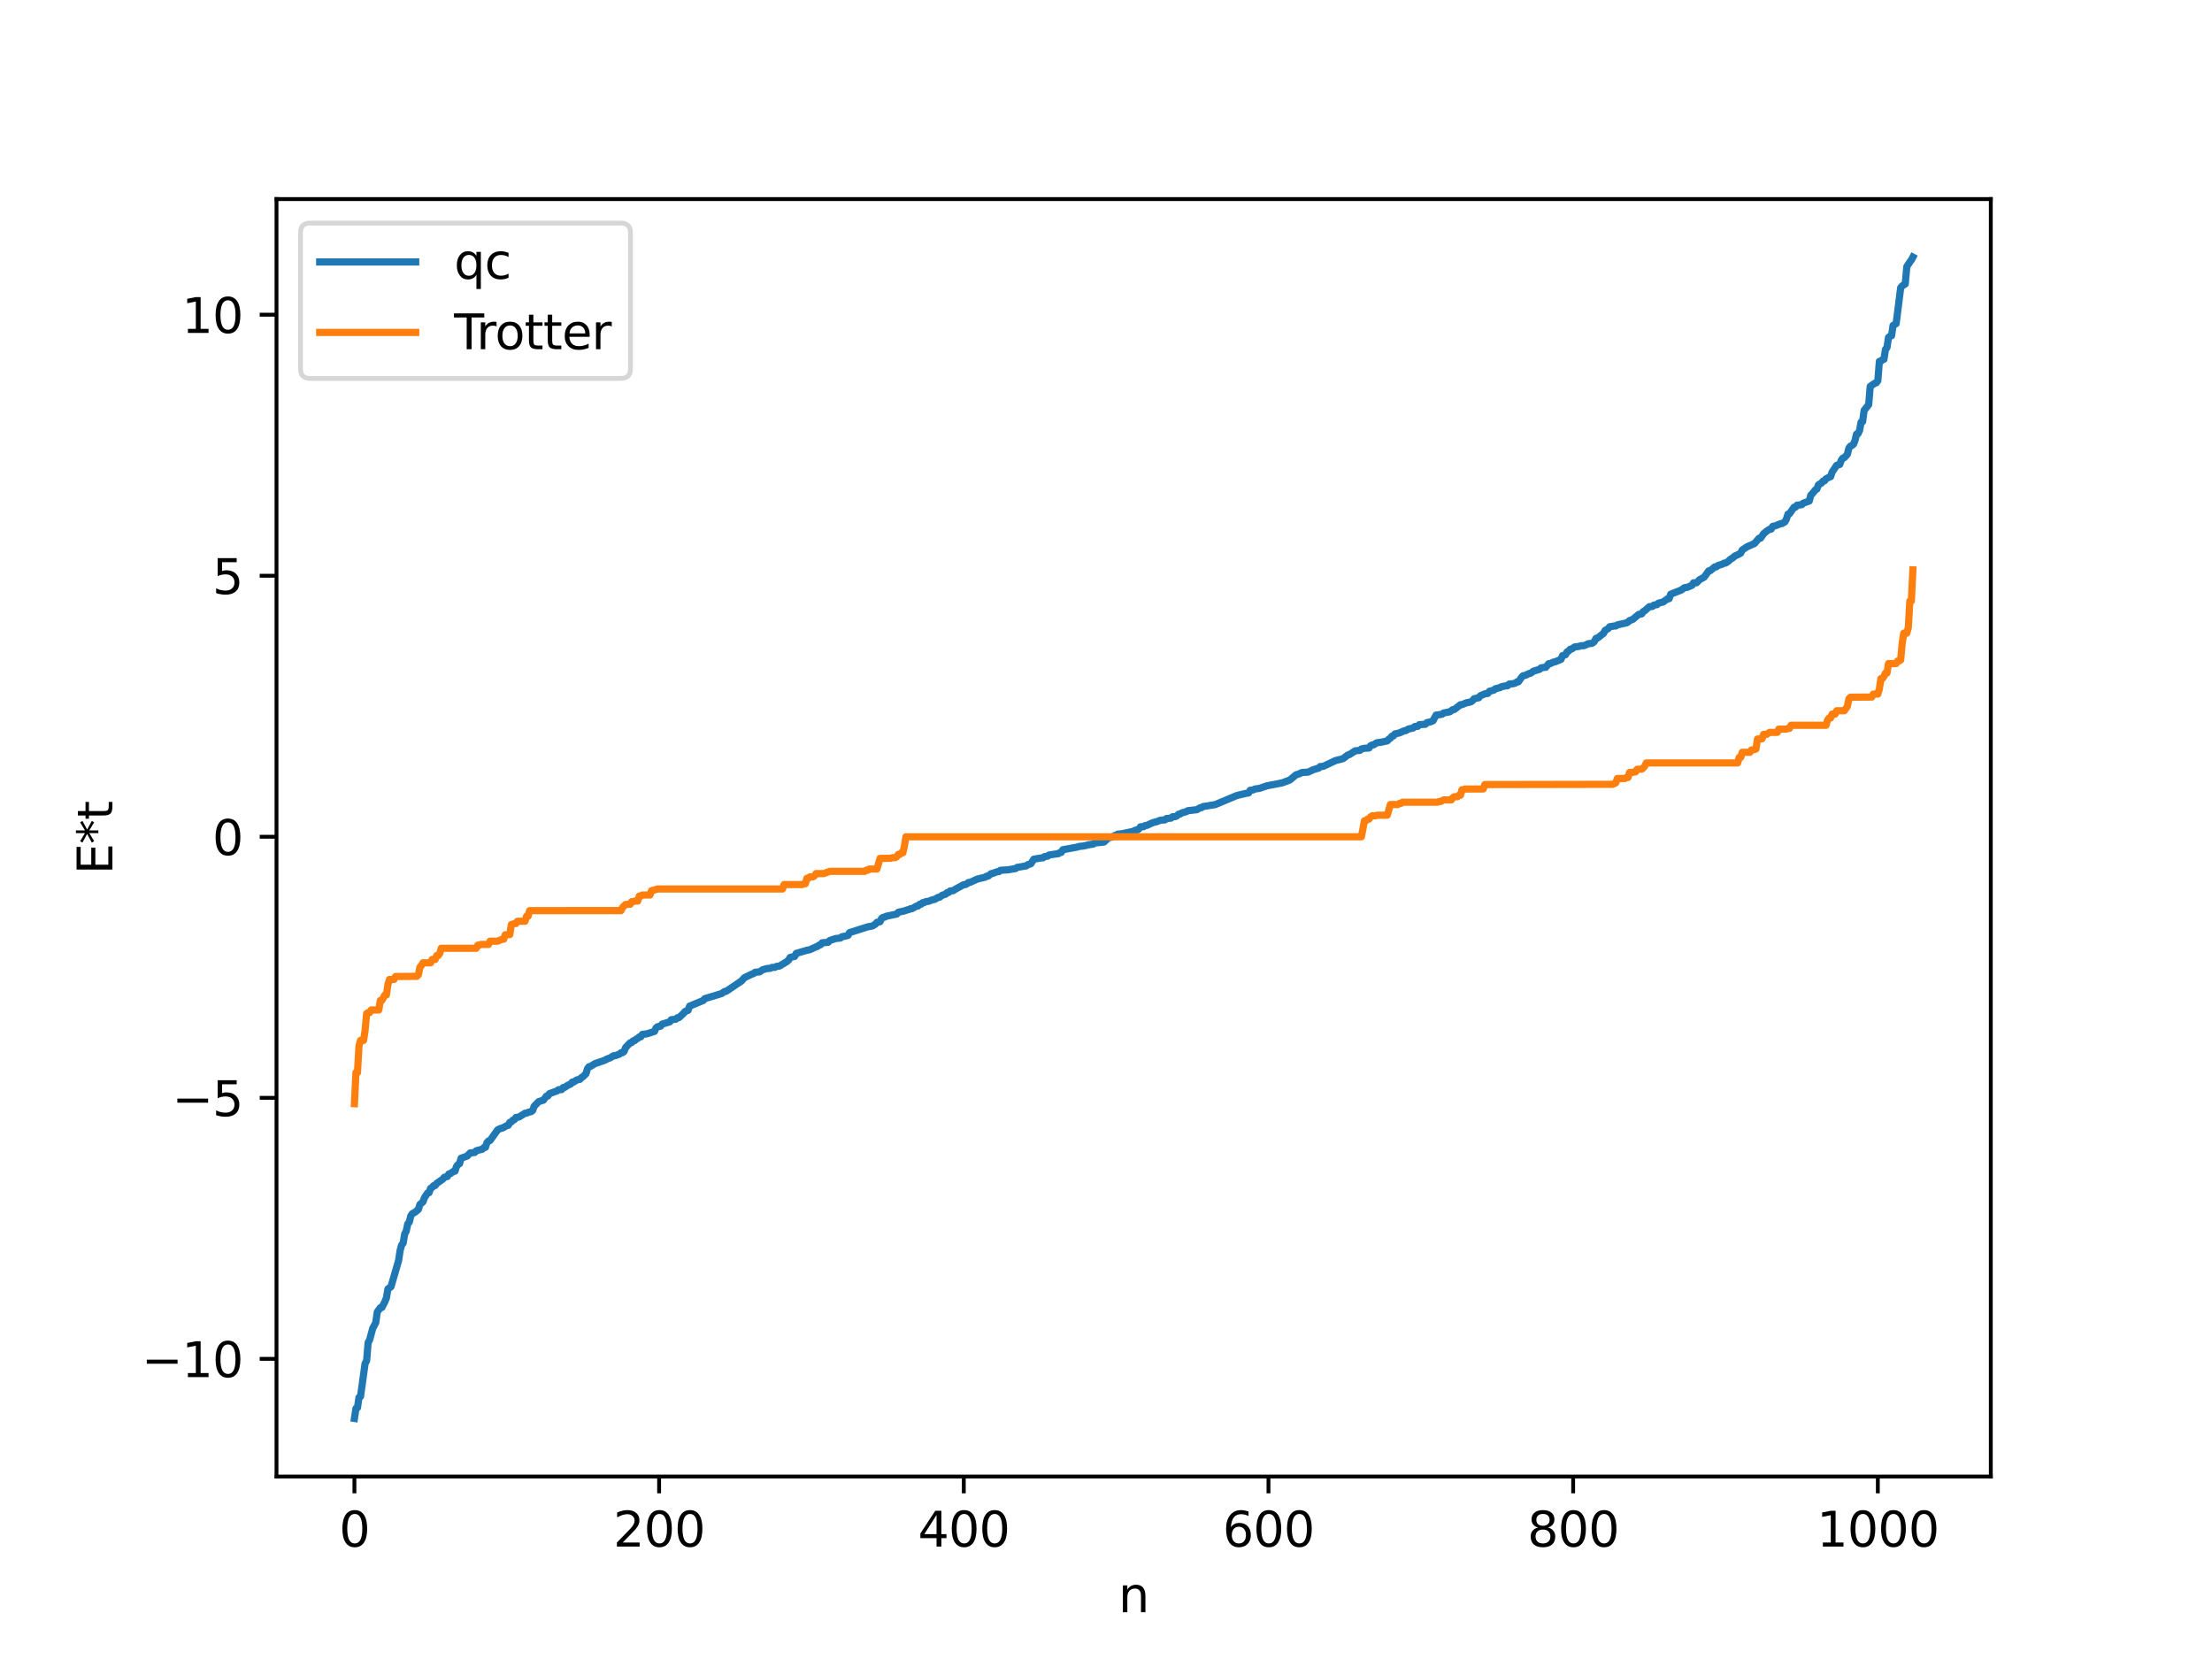 <?xml version="1.0" encoding="utf-8" standalone="no"?>
<!DOCTYPE svg PUBLIC "-//W3C//DTD SVG 1.1//EN"
  "http://www.w3.org/Graphics/SVG/1.1/DTD/svg11.dtd">
<svg xmlns:xlink="http://www.w3.org/1999/xlink" width="460.8pt" height="345.6pt" viewBox="0 0 460.8 345.6" xmlns="http://www.w3.org/2000/svg" version="1.1">
 <defs>
  <style type="text/css">*{stroke-linejoin: round; stroke-linecap: butt}</style>
 </defs>
 <g id="figure_1">
  <g id="patch_1">
   <path d="M 0 345.6 
L 460.8 345.6 
L 460.8 0 
L 0 0 
z
" style="fill: #ffffff"/>
  </g>
  <g id="axes_1">
   <g id="patch_2">
    <path d="M 57.6 307.584 
L 414.72 307.584 
L 414.72 41.472 
L 57.6 41.472 
z
" style="fill: #ffffff"/>
   </g>
   <g id="matplotlib.axis_1">
    <g id="xtick_1">
     <g id="line2d_1">
      <defs>
       <path id="m7b97a7ef0b" d="M 0 0 
L 0 3.5 
" style="stroke: #000000; stroke-width: 0.8"/>
      </defs>
      <g>
       <use xlink:href="#m7b97a7ef0b" x="73.833" y="307.584" style="stroke: #000000; stroke-width: 0.8"/>
      </g>
     </g>
     <g id="text_1">
      <!-- 0 -->
      <g transform="translate(70.651 322.182) scale(0.1 -0.1)">
       <defs>
        <path id="DejaVuSans-30" d="M 2034 4250 
Q 1547 4250 1301 3770 
Q 1056 3291 1056 2328 
Q 1056 1369 1301 889 
Q 1547 409 2034 409 
Q 2525 409 2770 889 
Q 3016 1369 3016 2328 
Q 3016 3291 2770 3770 
Q 2525 4250 2034 4250 
z
M 2034 4750 
Q 2819 4750 3233 4129 
Q 3647 3509 3647 2328 
Q 3647 1150 3233 529 
Q 2819 -91 2034 -91 
Q 1250 -91 836 529 
Q 422 1150 422 2328 
Q 422 3509 836 4129 
Q 1250 4750 2034 4750 
z
" transform="scale(0.016)"/>
       </defs>
       <use xlink:href="#DejaVuSans-30"/>
      </g>
     </g>
    </g>
    <g id="xtick_2">
     <g id="line2d_2">
      <g>
       <use xlink:href="#m7b97a7ef0b" x="137.304" y="307.584" style="stroke: #000000; stroke-width: 0.8"/>
      </g>
     </g>
     <g id="text_2">
      <!-- 200 -->
      <g transform="translate(127.76 322.182) scale(0.1 -0.1)">
       <defs>
        <path id="DejaVuSans-32" d="M 1228 531 
L 3431 531 
L 3431 0 
L 469 0 
L 469 531 
Q 828 903 1448 1529 
Q 2069 2156 2228 2338 
Q 2531 2678 2651 2914 
Q 2772 3150 2772 3378 
Q 2772 3750 2511 3984 
Q 2250 4219 1831 4219 
Q 1534 4219 1204 4116 
Q 875 4013 500 3803 
L 500 4441 
Q 881 4594 1212 4672 
Q 1544 4750 1819 4750 
Q 2544 4750 2975 4387 
Q 3406 4025 3406 3419 
Q 3406 3131 3298 2873 
Q 3191 2616 2906 2266 
Q 2828 2175 2409 1742 
Q 1991 1309 1228 531 
z
" transform="scale(0.016)"/>
       </defs>
       <use xlink:href="#DejaVuSans-32"/>
       <use xlink:href="#DejaVuSans-30" x="63.623"/>
       <use xlink:href="#DejaVuSans-30" x="127.246"/>
      </g>
     </g>
    </g>
    <g id="xtick_3">
     <g id="line2d_3">
      <g>
       <use xlink:href="#m7b97a7ef0b" x="200.775" y="307.584" style="stroke: #000000; stroke-width: 0.8"/>
      </g>
     </g>
     <g id="text_3">
      <!-- 400 -->
      <g transform="translate(191.231 322.182) scale(0.1 -0.1)">
       <defs>
        <path id="DejaVuSans-34" d="M 2419 4116 
L 825 1625 
L 2419 1625 
L 2419 4116 
z
M 2253 4666 
L 3047 4666 
L 3047 1625 
L 3713 1625 
L 3713 1100 
L 3047 1100 
L 3047 0 
L 2419 0 
L 2419 1100 
L 313 1100 
L 313 1709 
L 2253 4666 
z
" transform="scale(0.016)"/>
       </defs>
       <use xlink:href="#DejaVuSans-34"/>
       <use xlink:href="#DejaVuSans-30" x="63.623"/>
       <use xlink:href="#DejaVuSans-30" x="127.246"/>
      </g>
     </g>
    </g>
    <g id="xtick_4">
     <g id="line2d_4">
      <g>
       <use xlink:href="#m7b97a7ef0b" x="264.246" y="307.584" style="stroke: #000000; stroke-width: 0.8"/>
      </g>
     </g>
     <g id="text_4">
      <!-- 600 -->
      <g transform="translate(254.702 322.182) scale(0.1 -0.1)">
       <defs>
        <path id="DejaVuSans-36" d="M 2113 2584 
Q 1688 2584 1439 2293 
Q 1191 2003 1191 1497 
Q 1191 994 1439 701 
Q 1688 409 2113 409 
Q 2538 409 2786 701 
Q 3034 994 3034 1497 
Q 3034 2003 2786 2293 
Q 2538 2584 2113 2584 
z
M 3366 4563 
L 3366 3988 
Q 3128 4100 2886 4159 
Q 2644 4219 2406 4219 
Q 1781 4219 1451 3797 
Q 1122 3375 1075 2522 
Q 1259 2794 1537 2939 
Q 1816 3084 2150 3084 
Q 2853 3084 3261 2657 
Q 3669 2231 3669 1497 
Q 3669 778 3244 343 
Q 2819 -91 2113 -91 
Q 1303 -91 875 529 
Q 447 1150 447 2328 
Q 447 3434 972 4092 
Q 1497 4750 2381 4750 
Q 2619 4750 2861 4703 
Q 3103 4656 3366 4563 
z
" transform="scale(0.016)"/>
       </defs>
       <use xlink:href="#DejaVuSans-36"/>
       <use xlink:href="#DejaVuSans-30" x="63.623"/>
       <use xlink:href="#DejaVuSans-30" x="127.246"/>
      </g>
     </g>
    </g>
    <g id="xtick_5">
     <g id="line2d_5">
      <g>
       <use xlink:href="#m7b97a7ef0b" x="327.717" y="307.584" style="stroke: #000000; stroke-width: 0.8"/>
      </g>
     </g>
     <g id="text_5">
      <!-- 800 -->
      <g transform="translate(318.173 322.182) scale(0.1 -0.1)">
       <defs>
        <path id="DejaVuSans-38" d="M 2034 2216 
Q 1584 2216 1326 1975 
Q 1069 1734 1069 1313 
Q 1069 891 1326 650 
Q 1584 409 2034 409 
Q 2484 409 2743 651 
Q 3003 894 3003 1313 
Q 3003 1734 2745 1975 
Q 2488 2216 2034 2216 
z
M 1403 2484 
Q 997 2584 770 2862 
Q 544 3141 544 3541 
Q 544 4100 942 4425 
Q 1341 4750 2034 4750 
Q 2731 4750 3128 4425 
Q 3525 4100 3525 3541 
Q 3525 3141 3298 2862 
Q 3072 2584 2669 2484 
Q 3125 2378 3379 2068 
Q 3634 1759 3634 1313 
Q 3634 634 3220 271 
Q 2806 -91 2034 -91 
Q 1263 -91 848 271 
Q 434 634 434 1313 
Q 434 1759 690 2068 
Q 947 2378 1403 2484 
z
M 1172 3481 
Q 1172 3119 1398 2916 
Q 1625 2713 2034 2713 
Q 2441 2713 2670 2916 
Q 2900 3119 2900 3481 
Q 2900 3844 2670 4047 
Q 2441 4250 2034 4250 
Q 1625 4250 1398 4047 
Q 1172 3844 1172 3481 
z
" transform="scale(0.016)"/>
       </defs>
       <use xlink:href="#DejaVuSans-38"/>
       <use xlink:href="#DejaVuSans-30" x="63.623"/>
       <use xlink:href="#DejaVuSans-30" x="127.246"/>
      </g>
     </g>
    </g>
    <g id="xtick_6">
     <g id="line2d_6">
      <g>
       <use xlink:href="#m7b97a7ef0b" x="391.188" y="307.584" style="stroke: #000000; stroke-width: 0.8"/>
      </g>
     </g>
     <g id="text_6">
      <!-- 1000 -->
      <g transform="translate(378.463 322.182) scale(0.1 -0.1)">
       <defs>
        <path id="DejaVuSans-31" d="M 794 531 
L 1825 531 
L 1825 4091 
L 703 3866 
L 703 4441 
L 1819 4666 
L 2450 4666 
L 2450 531 
L 3481 531 
L 3481 0 
L 794 0 
L 794 531 
z
" transform="scale(0.016)"/>
       </defs>
       <use xlink:href="#DejaVuSans-31"/>
       <use xlink:href="#DejaVuSans-30" x="63.623"/>
       <use xlink:href="#DejaVuSans-30" x="127.246"/>
       <use xlink:href="#DejaVuSans-30" x="190.869"/>
      </g>
     </g>
    </g>
    <g id="text_7">
     <!-- n -->
     <g transform="translate(232.991 335.861) scale(0.1 -0.1)">
      <defs>
       <path id="DejaVuSans-6e" d="M 3513 2113 
L 3513 0 
L 2938 0 
L 2938 2094 
Q 2938 2591 2744 2837 
Q 2550 3084 2163 3084 
Q 1697 3084 1428 2787 
Q 1159 2491 1159 1978 
L 1159 0 
L 581 0 
L 581 3500 
L 1159 3500 
L 1159 2956 
Q 1366 3272 1645 3428 
Q 1925 3584 2291 3584 
Q 2894 3584 3203 3211 
Q 3513 2838 3513 2113 
z
" transform="scale(0.016)"/>
      </defs>
      <use xlink:href="#DejaVuSans-6e"/>
     </g>
    </g>
   </g>
   <g id="matplotlib.axis_2">
    <g id="ytick_1">
     <g id="line2d_7">
      <defs>
       <path id="m7877e0093f" d="M 0 0 
L -3.5 0 
" style="stroke: #000000; stroke-width: 0.8"/>
      </defs>
      <g>
       <use xlink:href="#m7877e0093f" x="57.6" y="283.075" style="stroke: #000000; stroke-width: 0.8"/>
      </g>
     </g>
     <g id="text_8">
      <!-- −10 -->
      <g transform="translate(29.495 286.874) scale(0.1 -0.1)">
       <defs>
        <path id="DejaVuSans-2212" d="M 678 2272 
L 4684 2272 
L 4684 1741 
L 678 1741 
L 678 2272 
z
" transform="scale(0.016)"/>
       </defs>
       <use xlink:href="#DejaVuSans-2212"/>
       <use xlink:href="#DejaVuSans-31" x="83.789"/>
       <use xlink:href="#DejaVuSans-30" x="147.412"/>
      </g>
     </g>
    </g>
    <g id="ytick_2">
     <g id="line2d_8">
      <g>
       <use xlink:href="#m7877e0093f" x="57.6" y="228.695" style="stroke: #000000; stroke-width: 0.8"/>
      </g>
     </g>
     <g id="text_9">
      <!-- −5 -->
      <g transform="translate(35.858 232.495) scale(0.1 -0.1)">
       <defs>
        <path id="DejaVuSans-35" d="M 691 4666 
L 3169 4666 
L 3169 4134 
L 1269 4134 
L 1269 2991 
Q 1406 3038 1543 3061 
Q 1681 3084 1819 3084 
Q 2600 3084 3056 2656 
Q 3513 2228 3513 1497 
Q 3513 744 3044 326 
Q 2575 -91 1722 -91 
Q 1428 -91 1123 -41 
Q 819 9 494 109 
L 494 744 
Q 775 591 1075 516 
Q 1375 441 1709 441 
Q 2250 441 2565 725 
Q 2881 1009 2881 1497 
Q 2881 1984 2565 2268 
Q 2250 2553 1709 2553 
Q 1456 2553 1204 2497 
Q 953 2441 691 2322 
L 691 4666 
z
" transform="scale(0.016)"/>
       </defs>
       <use xlink:href="#DejaVuSans-2212"/>
       <use xlink:href="#DejaVuSans-35" x="83.789"/>
      </g>
     </g>
    </g>
    <g id="ytick_3">
     <g id="line2d_9">
      <g>
       <use xlink:href="#m7877e0093f" x="57.6" y="174.316" style="stroke: #000000; stroke-width: 0.8"/>
      </g>
     </g>
     <g id="text_10">
      <!-- 0 -->
      <g transform="translate(44.237 178.115) scale(0.1 -0.1)">
       <use xlink:href="#DejaVuSans-30"/>
      </g>
     </g>
    </g>
    <g id="ytick_4">
     <g id="line2d_10">
      <g>
       <use xlink:href="#m7877e0093f" x="57.6" y="119.936" style="stroke: #000000; stroke-width: 0.8"/>
      </g>
     </g>
     <g id="text_11">
      <!-- 5 -->
      <g transform="translate(44.237 123.735) scale(0.1 -0.1)">
       <use xlink:href="#DejaVuSans-35"/>
      </g>
     </g>
    </g>
    <g id="ytick_5">
     <g id="line2d_11">
      <g>
       <use xlink:href="#m7877e0093f" x="57.6" y="65.556" style="stroke: #000000; stroke-width: 0.8"/>
      </g>
     </g>
     <g id="text_12">
      <!-- 10 -->
      <g transform="translate(37.875 69.355) scale(0.1 -0.1)">
       <use xlink:href="#DejaVuSans-31"/>
       <use xlink:href="#DejaVuSans-30" x="63.623"/>
      </g>
     </g>
    </g>
    <g id="text_13">
     <!-- E*t -->
     <g transform="translate(23.416 182.148) rotate(-90) scale(0.1 -0.1)">
      <defs>
       <path id="DejaVuSans-45" d="M 628 4666 
L 3578 4666 
L 3578 4134 
L 1259 4134 
L 1259 2753 
L 3481 2753 
L 3481 2222 
L 1259 2222 
L 1259 531 
L 3634 531 
L 3634 0 
L 628 0 
L 628 4666 
z
" transform="scale(0.016)"/>
       <path id="DejaVuSans-2a" d="M 3009 3897 
L 1888 3291 
L 3009 2681 
L 2828 2375 
L 1778 3009 
L 1778 1831 
L 1422 1831 
L 1422 3009 
L 372 2375 
L 191 2681 
L 1313 3291 
L 191 3897 
L 372 4206 
L 1422 3572 
L 1422 4750 
L 1778 4750 
L 1778 3572 
L 2828 4206 
L 3009 3897 
z
" transform="scale(0.016)"/>
       <path id="DejaVuSans-74" d="M 1172 4494 
L 1172 3500 
L 2356 3500 
L 2356 3053 
L 1172 3053 
L 1172 1153 
Q 1172 725 1289 603 
Q 1406 481 1766 481 
L 2356 481 
L 2356 0 
L 1766 0 
Q 1100 0 847 248 
Q 594 497 594 1153 
L 594 3053 
L 172 3053 
L 172 3500 
L 594 3500 
L 594 4494 
L 1172 4494 
z
" transform="scale(0.016)"/>
      </defs>
      <use xlink:href="#DejaVuSans-45"/>
      <use xlink:href="#DejaVuSans-2a" x="63.184"/>
      <use xlink:href="#DejaVuSans-74" x="113.184"/>
     </g>
    </g>
   </g>
   <g id="line2d_12">
    <path d="M 73.833 295.488 
L 74.15 293.411 
L 74.467 293.249 
L 74.785 291.113 
L 75.102 290.92 
L 76.054 284.041 
L 76.372 283.48 
L 76.689 279.666 
L 77.006 279.105 
L 77.641 276.735 
L 78.276 275.538 
L 78.593 273.299 
L 79.228 272.423 
L 79.545 272.388 
L 80.18 271.164 
L 80.497 270.369 
L 80.815 268.513 
L 81.449 268.048 
L 83.036 262.599 
L 83.353 260.474 
L 83.671 259.344 
L 83.988 258.967 
L 84.305 257.037 
L 84.623 256.476 
L 84.94 254.969 
L 85.258 254.592 
L 85.575 253.302 
L 85.892 252.838 
L 86.527 252.484 
L 87.162 251.923 
L 87.479 250.914 
L 88.114 250.353 
L 88.431 249.469 
L 89.066 248.535 
L 89.383 248.463 
L 89.7 247.555 
L 90.018 247.377 
L 90.335 246.994 
L 90.653 246.969 
L 90.97 246.528 
L 92.239 245.636 
L 92.557 245.249 
L 93.191 245.094 
L 93.509 244.548 
L 93.826 244.482 
L 94.461 244.024 
L 94.778 243.982 
L 95.096 243.002 
L 95.413 242.595 
L 95.73 242.412 
L 96.048 241.288 
L 97.317 240.824 
L 97.952 240.172 
L 98.904 240.077 
L 99.221 239.722 
L 100.491 239.39 
L 100.808 239.053 
L 101.125 239.014 
L 101.443 238.026 
L 101.76 237.691 
L 102.077 237.597 
L 103.664 235.374 
L 104.299 235.059 
L 104.616 235.016 
L 105.568 234.498 
L 105.886 234.416 
L 106.203 233.805 
L 106.52 233.711 
L 106.838 233.351 
L 107.155 233.249 
L 107.472 232.79 
L 108.107 232.697 
L 109.377 231.904 
L 109.694 231.887 
L 110.011 231.712 
L 110.646 231.575 
L 110.963 231.325 
L 111.281 230.452 
L 111.915 229.787 
L 112.233 229.483 
L 113.185 229.189 
L 113.82 228.348 
L 114.137 228.321 
L 114.454 227.829 
L 115.724 227.364 
L 116.041 227.271 
L 116.358 226.997 
L 116.993 226.985 
L 117.31 226.557 
L 117.628 226.521 
L 118.262 226.098 
L 118.897 225.816 
L 119.215 225.412 
L 119.532 225.397 
L 120.167 224.961 
L 120.801 224.849 
L 121.119 224.468 
L 121.436 224.305 
L 122.071 223.668 
L 122.388 222.623 
L 122.705 222.213 
L 123.023 222.146 
L 123.975 221.558 
L 125.879 220.916 
L 126.514 220.586 
L 127.148 220.356 
L 127.783 219.942 
L 128.1 219.931 
L 128.735 219.714 
L 129.053 219.591 
L 129.37 219.301 
L 129.687 219.293 
L 130.005 219.044 
L 130.322 218.228 
L 131.274 217.231 
L 131.591 217.183 
L 131.909 216.814 
L 132.226 216.773 
L 132.543 216.451 
L 132.861 216.326 
L 133.178 216.008 
L 133.496 215.986 
L 133.813 215.482 
L 134.765 215.366 
L 136.352 214.853 
L 136.669 214.136 
L 136.986 213.88 
L 137.621 213.765 
L 137.939 213.342 
L 139.525 212.877 
L 139.843 212.425 
L 140.795 212.316 
L 141.112 212.011 
L 141.429 212 
L 142.381 211.116 
L 142.699 210.711 
L 143.334 210.478 
L 143.651 209.603 
L 146.507 208.412 
L 146.824 208.04 
L 150.315 206.98 
L 150.95 206.544 
L 151.267 206.511 
L 154.441 204.375 
L 155.076 203.669 
L 156.662 202.909 
L 156.98 202.817 
L 157.297 202.547 
L 158.249 202.461 
L 158.884 202.011 
L 159.836 201.756 
L 160.471 201.717 
L 160.788 201.539 
L 161.423 201.514 
L 161.74 201.321 
L 162.375 201.252 
L 163.962 200.29 
L 164.279 199.995 
L 164.596 199.456 
L 165.548 199.235 
L 165.866 198.613 
L 168.087 197.963 
L 168.722 197.836 
L 169.991 197.246 
L 170.309 197.148 
L 170.626 196.885 
L 170.943 196.806 
L 171.261 196.403 
L 172.53 196.296 
L 172.848 195.923 
L 174.117 195.508 
L 175.069 195.411 
L 175.386 195.142 
L 176.339 194.947 
L 176.656 194.859 
L 176.973 194.28 
L 180.781 193.073 
L 181.734 192.897 
L 182.368 192.517 
L 182.686 192.138 
L 183.32 192.017 
L 183.638 191.34 
L 183.955 191.108 
L 184.272 191.075 
L 184.59 190.882 
L 185.224 190.743 
L 186.811 190.413 
L 187.129 190.036 
L 188.398 189.765 
L 189.033 189.532 
L 189.35 189.476 
L 189.667 189.301 
L 189.985 189.293 
L 190.937 188.754 
L 191.254 188.732 
L 191.572 188.381 
L 191.889 188.357 
L 192.206 188.044 
L 192.524 188.03 
L 192.841 187.829 
L 193.476 187.752 
L 194.11 187.485 
L 194.745 187.347 
L 195.38 186.954 
L 195.697 186.924 
L 196.332 186.469 
L 196.967 186.291 
L 197.284 185.958 
L 197.601 185.931 
L 197.919 185.605 
L 198.553 185.547 
L 199.188 185.141 
L 200.775 184.287 
L 201.092 184.281 
L 201.41 184.129 
L 201.727 183.846 
L 202.044 183.833 
L 203.631 183.11 
L 205.218 182.74 
L 205.535 182.52 
L 205.853 182.507 
L 206.487 181.992 
L 206.805 181.946 
L 207.439 181.705 
L 207.757 181.583 
L 208.074 181.582 
L 208.391 181.298 
L 209.978 181.198 
L 211.565 180.938 
L 211.882 180.697 
L 213.786 180.378 
L 214.104 180.124 
L 214.739 179.94 
L 215.373 178.983 
L 216.96 178.716 
L 217.277 178.705 
L 217.595 178.446 
L 218.229 178.354 
L 218.547 178.103 
L 219.816 177.922 
L 220.451 177.842 
L 220.768 177.617 
L 221.086 177.572 
L 221.403 177.015 
L 224.259 176.495 
L 224.894 176.313 
L 225.529 176.262 
L 226.163 176.142 
L 226.798 175.978 
L 227.75 175.84 
L 228.067 175.601 
L 229.972 175.418 
L 230.924 174.526 
L 231.876 174.33 
L 232.193 174.05 
L 232.51 174.006 
L 232.828 173.775 
L 233.78 173.672 
L 236.001 173.198 
L 236.636 172.904 
L 236.953 172.879 
L 237.271 172.669 
L 237.588 172.236 
L 238.223 172.206 
L 238.54 171.985 
L 238.858 171.964 
L 240.127 171.384 
L 241.079 171.134 
L 241.714 170.868 
L 242.666 170.803 
L 242.983 170.516 
L 243.935 170.436 
L 244.253 170.139 
L 244.887 170.099 
L 245.205 169.923 
L 245.522 169.612 
L 245.839 169.58 
L 246.157 169.353 
L 247.109 169.091 
L 247.426 168.889 
L 249.33 168.675 
L 249.965 168.29 
L 250.282 168.256 
L 250.6 168.029 
L 253.139 167.617 
L 257.581 165.752 
L 258.216 165.585 
L 259.486 165.287 
L 260.12 165.182 
L 260.438 164.63 
L 261.072 164.555 
L 261.39 164.373 
L 262.342 164.237 
L 263.929 163.7 
L 267.102 163.086 
L 268.689 162.494 
L 269.958 161.424 
L 270.593 161.217 
L 271.228 160.931 
L 272.497 160.852 
L 273.449 160.4 
L 274.084 160.186 
L 274.719 160.003 
L 275.036 159.682 
L 275.671 159.645 
L 278.21 158.441 
L 279.796 158.037 
L 280.748 157.291 
L 281.066 157.212 
L 282.335 156.407 
L 283.287 156.321 
L 283.605 156.021 
L 284.239 155.882 
L 285.191 155.819 
L 285.509 155.358 
L 285.826 155.187 
L 286.143 155.166 
L 286.778 154.744 
L 287.73 154.616 
L 289 154.334 
L 289.317 153.97 
L 289.634 153.796 
L 289.952 153.368 
L 290.269 153.312 
L 290.586 152.893 
L 291.539 152.675 
L 292.491 152.248 
L 292.808 152.214 
L 293.443 151.853 
L 294.395 151.66 
L 294.712 151.351 
L 295.347 151.307 
L 295.664 150.959 
L 296.934 150.879 
L 297.251 150.529 
L 297.886 150.407 
L 298.52 150.157 
L 299.155 148.971 
L 300.107 148.841 
L 300.424 148.781 
L 300.742 148.527 
L 302.011 148.283 
L 302.646 147.83 
L 302.963 147.8 
L 304.233 146.803 
L 304.55 146.795 
L 305.502 146.395 
L 306.137 146.286 
L 306.454 146.181 
L 306.772 145.952 
L 307.089 145.55 
L 307.724 145.427 
L 308.041 145.364 
L 308.358 144.963 
L 309.31 144.539 
L 309.945 144.451 
L 310.262 144.01 
L 311.215 143.76 
L 311.532 143.466 
L 312.484 143.241 
L 312.801 143.04 
L 313.436 142.921 
L 314.071 142.843 
L 314.388 142.502 
L 315.34 142.404 
L 315.658 142.308 
L 315.975 142.061 
L 316.292 142.048 
L 316.927 141.15 
L 317.244 140.794 
L 317.879 140.639 
L 318.514 140.311 
L 318.831 140.258 
L 319.466 139.814 
L 320.735 139.424 
L 321.053 139.119 
L 321.687 139.026 
L 322.005 139.013 
L 322.639 138.244 
L 322.957 138.243 
L 323.591 137.924 
L 323.909 137.889 
L 325.178 137.364 
L 325.496 136.589 
L 326.13 136.386 
L 326.448 135.797 
L 326.765 135.642 
L 327.082 135.261 
L 327.4 135.209 
L 328.034 134.77 
L 328.986 134.653 
L 329.304 134.523 
L 329.939 134.512 
L 330.573 134.251 
L 330.891 134.083 
L 331.525 134.052 
L 331.843 133.895 
L 332.16 133.605 
L 332.477 132.974 
L 332.795 132.925 
L 334.064 131.914 
L 334.381 131.316 
L 335.016 130.955 
L 335.334 130.559 
L 336.286 130.407 
L 336.603 130.401 
L 336.92 130.179 
L 338.824 129.756 
L 339.142 129.585 
L 339.459 129.273 
L 340.094 129.055 
L 341.363 127.996 
L 341.998 127.889 
L 342.315 127.402 
L 342.633 127.235 
L 343.585 126.385 
L 344.22 126.335 
L 344.537 126.053 
L 345.172 125.961 
L 345.489 125.643 
L 346.441 125.41 
L 347.076 124.961 
L 347.393 124.729 
L 347.71 124.721 
L 348.028 123.788 
L 350.249 122.911 
L 350.884 122.439 
L 351.519 122.342 
L 352.471 121.932 
L 352.788 121.408 
L 353.423 121.404 
L 354.058 120.749 
L 355.01 120.237 
L 355.962 118.91 
L 356.279 118.875 
L 357.231 118.088 
L 357.548 118.081 
L 357.866 117.813 
L 358.818 117.517 
L 359.135 117.312 
L 359.453 117.3 
L 360.087 116.902 
L 360.405 116.569 
L 361.039 116.166 
L 361.357 115.848 
L 361.991 115.572 
L 362.626 115.222 
L 362.943 114.576 
L 363.896 113.928 
L 365.482 113.229 
L 366.434 112.137 
L 366.752 112.12 
L 367.386 111.2 
L 368.021 110.656 
L 368.656 110.244 
L 368.973 110.216 
L 369.291 109.646 
L 369.925 109.512 
L 370.877 109.102 
L 371.195 109.079 
L 371.829 108.709 
L 372.147 108.122 
L 372.464 107.108 
L 372.781 107.029 
L 373.734 105.659 
L 374.051 105.638 
L 374.368 105.236 
L 375.32 105.142 
L 375.638 104.825 
L 376.907 104.371 
L 377.224 103.141 
L 377.542 102.853 
L 378.177 102.048 
L 378.494 101.88 
L 378.811 101.004 
L 379.446 100.64 
L 379.763 100.23 
L 380.081 100.164 
L 380.398 99.724 
L 381.033 99.416 
L 381.35 99.306 
L 381.667 98.337 
L 382.62 96.925 
L 383.254 96.756 
L 383.572 95.862 
L 383.889 95.434 
L 384.206 95.332 
L 384.841 94.637 
L 385.158 93.34 
L 385.476 92.943 
L 385.793 92.811 
L 386.11 92.539 
L 386.428 91.775 
L 386.745 90.436 
L 387.062 90.354 
L 387.38 89.656 
L 387.697 87.945 
L 388.015 87.833 
L 388.332 85.492 
L 389.284 84.286 
L 389.601 80.495 
L 390.553 79.829 
L 390.871 79.746 
L 391.188 79.305 
L 391.505 75.287 
L 391.823 75.261 
L 392.14 74.929 
L 392.458 74.851 
L 392.775 72.796 
L 393.092 72.407 
L 393.41 70.29 
L 393.727 70.035 
L 394.044 69.948 
L 394.362 67.799 
L 394.996 67.426 
L 395.948 59.934 
L 396.266 59.561 
L 396.9 59.151 
L 397.218 55.559 
L 397.853 54.58 
L 398.17 54.17 
L 398.487 53.568 
L 398.487 53.568 
" clip-path="url(#pabdc6fbe59)" style="fill: none; stroke: #1f77b4; stroke-width: 1.5; stroke-linecap: square"/>
   </g>
   <g id="line2d_13">
    <path d="M 73.833 229.918 
L 74.15 223.43 
L 74.467 223.43 
L 74.785 217.884 
L 75.102 216.732 
L 75.737 216.732 
L 76.054 214.657 
L 76.372 211.153 
L 76.689 210.938 
L 77.006 210.938 
L 77.324 210.396 
L 78.91 210.396 
L 79.228 208.42 
L 79.545 208.42 
L 80.18 207.263 
L 80.497 207.263 
L 80.815 205.077 
L 81.132 204.049 
L 82.084 204.031 
L 82.401 203.422 
L 86.844 203.388 
L 87.162 203.054 
L 87.479 201.471 
L 87.796 201.121 
L 88.114 200.572 
L 89.7 200.572 
L 90.018 199.872 
L 90.653 199.872 
L 90.97 199.058 
L 91.287 199.058 
L 91.605 198.634 
L 91.922 197.544 
L 99.221 197.544 
L 99.539 196.895 
L 99.856 196.895 
L 100.173 196.741 
L 101.76 196.741 
L 102.077 196.068 
L 103.664 196.068 
L 104.616 195.653 
L 104.934 195.653 
L 105.251 194.73 
L 106.203 194.683 
L 106.52 192.599 
L 107.155 192.393 
L 107.472 192.393 
L 107.79 191.913 
L 109.377 191.913 
L 109.694 190.86 
L 110.011 190.86 
L 110.329 189.697 
L 129.37 189.696 
L 129.687 189.035 
L 130.322 188.414 
L 131.274 188.374 
L 131.591 187.833 
L 131.909 187.833 
L 132.226 187.709 
L 132.861 187.709 
L 133.178 186.668 
L 133.496 186.668 
L 133.813 186.45 
L 135.4 186.45 
L 135.717 185.562 
L 136.986 185.192 
L 163.01 185.192 
L 163.327 184.27 
L 167.135 184.27 
L 167.453 184.102 
L 167.77 184.102 
L 168.087 182.961 
L 168.405 182.961 
L 168.722 182.657 
L 169.357 182.657 
L 169.674 182.46 
L 169.991 181.99 
L 171.578 181.99 
L 172.848 181.517 
L 180.147 181.517 
L 180.464 181.275 
L 180.781 181.275 
L 181.099 181.037 
L 182.686 181.037 
L 183.32 178.821 
L 185.542 178.801 
L 185.859 178.672 
L 186.494 178.672 
L 186.811 178.477 
L 187.129 177.99 
L 187.446 177.99 
L 187.763 177.66 
L 188.081 177.66 
L 188.398 176.281 
L 188.715 174.316 
L 283.605 174.316 
L 284.239 170.971 
L 284.557 170.971 
L 284.874 170.641 
L 285.191 170.641 
L 285.509 170.154 
L 285.826 169.959 
L 286.461 169.959 
L 286.778 169.83 
L 289 169.811 
L 289.634 167.594 
L 291.221 167.594 
L 291.539 167.356 
L 291.856 167.356 
L 292.173 167.114 
L 299.472 167.114 
L 299.79 166.973 
L 300.107 166.973 
L 300.742 166.642 
L 302.329 166.642 
L 302.646 166.171 
L 302.963 165.975 
L 303.598 165.975 
L 303.915 165.67 
L 304.233 165.67 
L 304.55 164.53 
L 304.867 164.53 
L 305.185 164.361 
L 308.993 164.361 
L 309.31 163.44 
L 335.968 163.389 
L 336.603 163.069 
L 336.92 162.181 
L 338.507 162.181 
L 338.824 161.963 
L 339.142 161.963 
L 339.459 160.922 
L 340.094 160.922 
L 340.411 160.798 
L 340.729 160.798 
L 341.046 160.257 
L 341.998 160.218 
L 342.315 159.977 
L 342.633 159.596 
L 342.95 158.935 
L 361.991 158.935 
L 362.309 157.771 
L 362.626 157.771 
L 362.943 156.718 
L 364.53 156.718 
L 364.848 156.238 
L 365.482 156.155 
L 365.8 156.032 
L 366.117 153.948 
L 367.069 153.902 
L 367.386 152.978 
L 368.021 152.978 
L 368.656 152.564 
L 370.243 152.564 
L 370.56 151.89 
L 372.147 151.89 
L 372.464 151.737 
L 372.781 151.737 
L 373.099 151.087 
L 380.398 151.087 
L 380.715 149.997 
L 381.033 149.573 
L 381.35 149.573 
L 381.667 148.759 
L 382.302 148.759 
L 382.62 148.059 
L 384.206 148.059 
L 384.841 147.16 
L 385.158 145.577 
L 385.476 145.244 
L 389.919 145.209 
L 390.236 144.6 
L 391.188 144.582 
L 391.505 143.554 
L 391.823 141.368 
L 392.14 141.368 
L 392.458 140.926 
L 392.775 140.211 
L 393.092 140.211 
L 393.41 138.235 
L 394.996 138.235 
L 395.314 137.693 
L 395.631 137.693 
L 395.948 137.478 
L 396.266 133.975 
L 396.583 131.9 
L 397.218 131.9 
L 397.535 130.748 
L 397.853 125.202 
L 398.17 125.202 
L 398.487 118.713 
L 398.487 118.713 
" clip-path="url(#pabdc6fbe59)" style="fill: none; stroke: #ff7f0e; stroke-width: 1.5; stroke-linecap: square"/>
   </g>
   <g id="patch_3">
    <path d="M 57.6 307.584 
L 57.6 41.472 
" style="fill: none; stroke: #000000; stroke-width: 0.8; stroke-linejoin: miter; stroke-linecap: square"/>
   </g>
   <g id="patch_4">
    <path d="M 414.72 307.584 
L 414.72 41.472 
" style="fill: none; stroke: #000000; stroke-width: 0.8; stroke-linejoin: miter; stroke-linecap: square"/>
   </g>
   <g id="patch_5">
    <path d="M 57.6 307.584 
L 414.72 307.584 
" style="fill: none; stroke: #000000; stroke-width: 0.8; stroke-linejoin: miter; stroke-linecap: square"/>
   </g>
   <g id="patch_6">
    <path d="M 57.6 41.472 
L 414.72 41.472 
" style="fill: none; stroke: #000000; stroke-width: 0.8; stroke-linejoin: miter; stroke-linecap: square"/>
   </g>
   <g id="legend_1">
    <g id="patch_7">
     <path d="M 64.6 78.828 
L 129.342 78.828 
Q 131.342 78.828 131.342 76.828 
L 131.342 48.472 
Q 131.342 46.472 129.342 46.472 
L 64.6 46.472 
Q 62.6 46.472 62.6 48.472 
L 62.6 76.828 
Q 62.6 78.828 64.6 78.828 
z
" style="fill: #ffffff; opacity: 0.8; stroke: #cccccc; stroke-linejoin: miter"/>
    </g>
    <g id="line2d_14">
     <path d="M 66.6 54.57 
L 76.6 54.57 
L 86.6 54.57 
" style="fill: none; stroke: #1f77b4; stroke-width: 1.5; stroke-linecap: square"/>
    </g>
    <g id="text_14">
     <!-- qc -->
     <g transform="translate(94.6 58.07) scale(0.1 -0.1)">
      <defs>
       <path id="DejaVuSans-71" d="M 947 1747 
Q 947 1113 1208 752 
Q 1469 391 1925 391 
Q 2381 391 2643 752 
Q 2906 1113 2906 1747 
Q 2906 2381 2643 2742 
Q 2381 3103 1925 3103 
Q 1469 3103 1208 2742 
Q 947 2381 947 1747 
z
M 2906 525 
Q 2725 213 2448 61 
Q 2172 -91 1784 -91 
Q 1150 -91 751 415 
Q 353 922 353 1747 
Q 353 2572 751 3078 
Q 1150 3584 1784 3584 
Q 2172 3584 2448 3432 
Q 2725 3281 2906 2969 
L 2906 3500 
L 3481 3500 
L 3481 -1331 
L 2906 -1331 
L 2906 525 
z
" transform="scale(0.016)"/>
       <path id="DejaVuSans-63" d="M 3122 3366 
L 3122 2828 
Q 2878 2963 2633 3030 
Q 2388 3097 2138 3097 
Q 1578 3097 1268 2742 
Q 959 2388 959 1747 
Q 959 1106 1268 751 
Q 1578 397 2138 397 
Q 2388 397 2633 464 
Q 2878 531 3122 666 
L 3122 134 
Q 2881 22 2623 -34 
Q 2366 -91 2075 -91 
Q 1284 -91 818 406 
Q 353 903 353 1747 
Q 353 2603 823 3093 
Q 1294 3584 2113 3584 
Q 2378 3584 2631 3529 
Q 2884 3475 3122 3366 
z
" transform="scale(0.016)"/>
      </defs>
      <use xlink:href="#DejaVuSans-71"/>
      <use xlink:href="#DejaVuSans-63" x="63.477"/>
     </g>
    </g>
    <g id="line2d_15">
     <path d="M 66.6 69.249 
L 76.6 69.249 
L 86.6 69.249 
" style="fill: none; stroke: #ff7f0e; stroke-width: 1.5; stroke-linecap: square"/>
    </g>
    <g id="text_15">
     <!-- Trotter -->
     <g transform="translate(94.6 72.749) scale(0.1 -0.1)">
      <defs>
       <path id="DejaVuSans-54" d="M -19 4666 
L 3928 4666 
L 3928 4134 
L 2272 4134 
L 2272 0 
L 1638 0 
L 1638 4134 
L -19 4134 
L -19 4666 
z
" transform="scale(0.016)"/>
       <path id="DejaVuSans-72" d="M 2631 2963 
Q 2534 3019 2420 3045 
Q 2306 3072 2169 3072 
Q 1681 3072 1420 2755 
Q 1159 2438 1159 1844 
L 1159 0 
L 581 0 
L 581 3500 
L 1159 3500 
L 1159 2956 
Q 1341 3275 1631 3429 
Q 1922 3584 2338 3584 
Q 2397 3584 2469 3576 
Q 2541 3569 2628 3553 
L 2631 2963 
z
" transform="scale(0.016)"/>
       <path id="DejaVuSans-6f" d="M 1959 3097 
Q 1497 3097 1228 2736 
Q 959 2375 959 1747 
Q 959 1119 1226 758 
Q 1494 397 1959 397 
Q 2419 397 2687 759 
Q 2956 1122 2956 1747 
Q 2956 2369 2687 2733 
Q 2419 3097 1959 3097 
z
M 1959 3584 
Q 2709 3584 3137 3096 
Q 3566 2609 3566 1747 
Q 3566 888 3137 398 
Q 2709 -91 1959 -91 
Q 1206 -91 779 398 
Q 353 888 353 1747 
Q 353 2609 779 3096 
Q 1206 3584 1959 3584 
z
" transform="scale(0.016)"/>
       <path id="DejaVuSans-65" d="M 3597 1894 
L 3597 1613 
L 953 1613 
Q 991 1019 1311 708 
Q 1631 397 2203 397 
Q 2534 397 2845 478 
Q 3156 559 3463 722 
L 3463 178 
Q 3153 47 2828 -22 
Q 2503 -91 2169 -91 
Q 1331 -91 842 396 
Q 353 884 353 1716 
Q 353 2575 817 3079 
Q 1281 3584 2069 3584 
Q 2775 3584 3186 3129 
Q 3597 2675 3597 1894 
z
M 3022 2063 
Q 3016 2534 2758 2815 
Q 2500 3097 2075 3097 
Q 1594 3097 1305 2825 
Q 1016 2553 972 2059 
L 3022 2063 
z
" transform="scale(0.016)"/>
      </defs>
      <use xlink:href="#DejaVuSans-54"/>
      <use xlink:href="#DejaVuSans-72" x="46.334"/>
      <use xlink:href="#DejaVuSans-6f" x="85.197"/>
      <use xlink:href="#DejaVuSans-74" x="146.379"/>
      <use xlink:href="#DejaVuSans-74" x="185.588"/>
      <use xlink:href="#DejaVuSans-65" x="224.797"/>
      <use xlink:href="#DejaVuSans-72" x="286.32"/>
     </g>
    </g>
   </g>
  </g>
 </g>
 <defs>
  <clipPath id="pabdc6fbe59">
   <rect x="57.6" y="41.472" width="357.12" height="266.112"/>
  </clipPath>
 </defs>
</svg>
